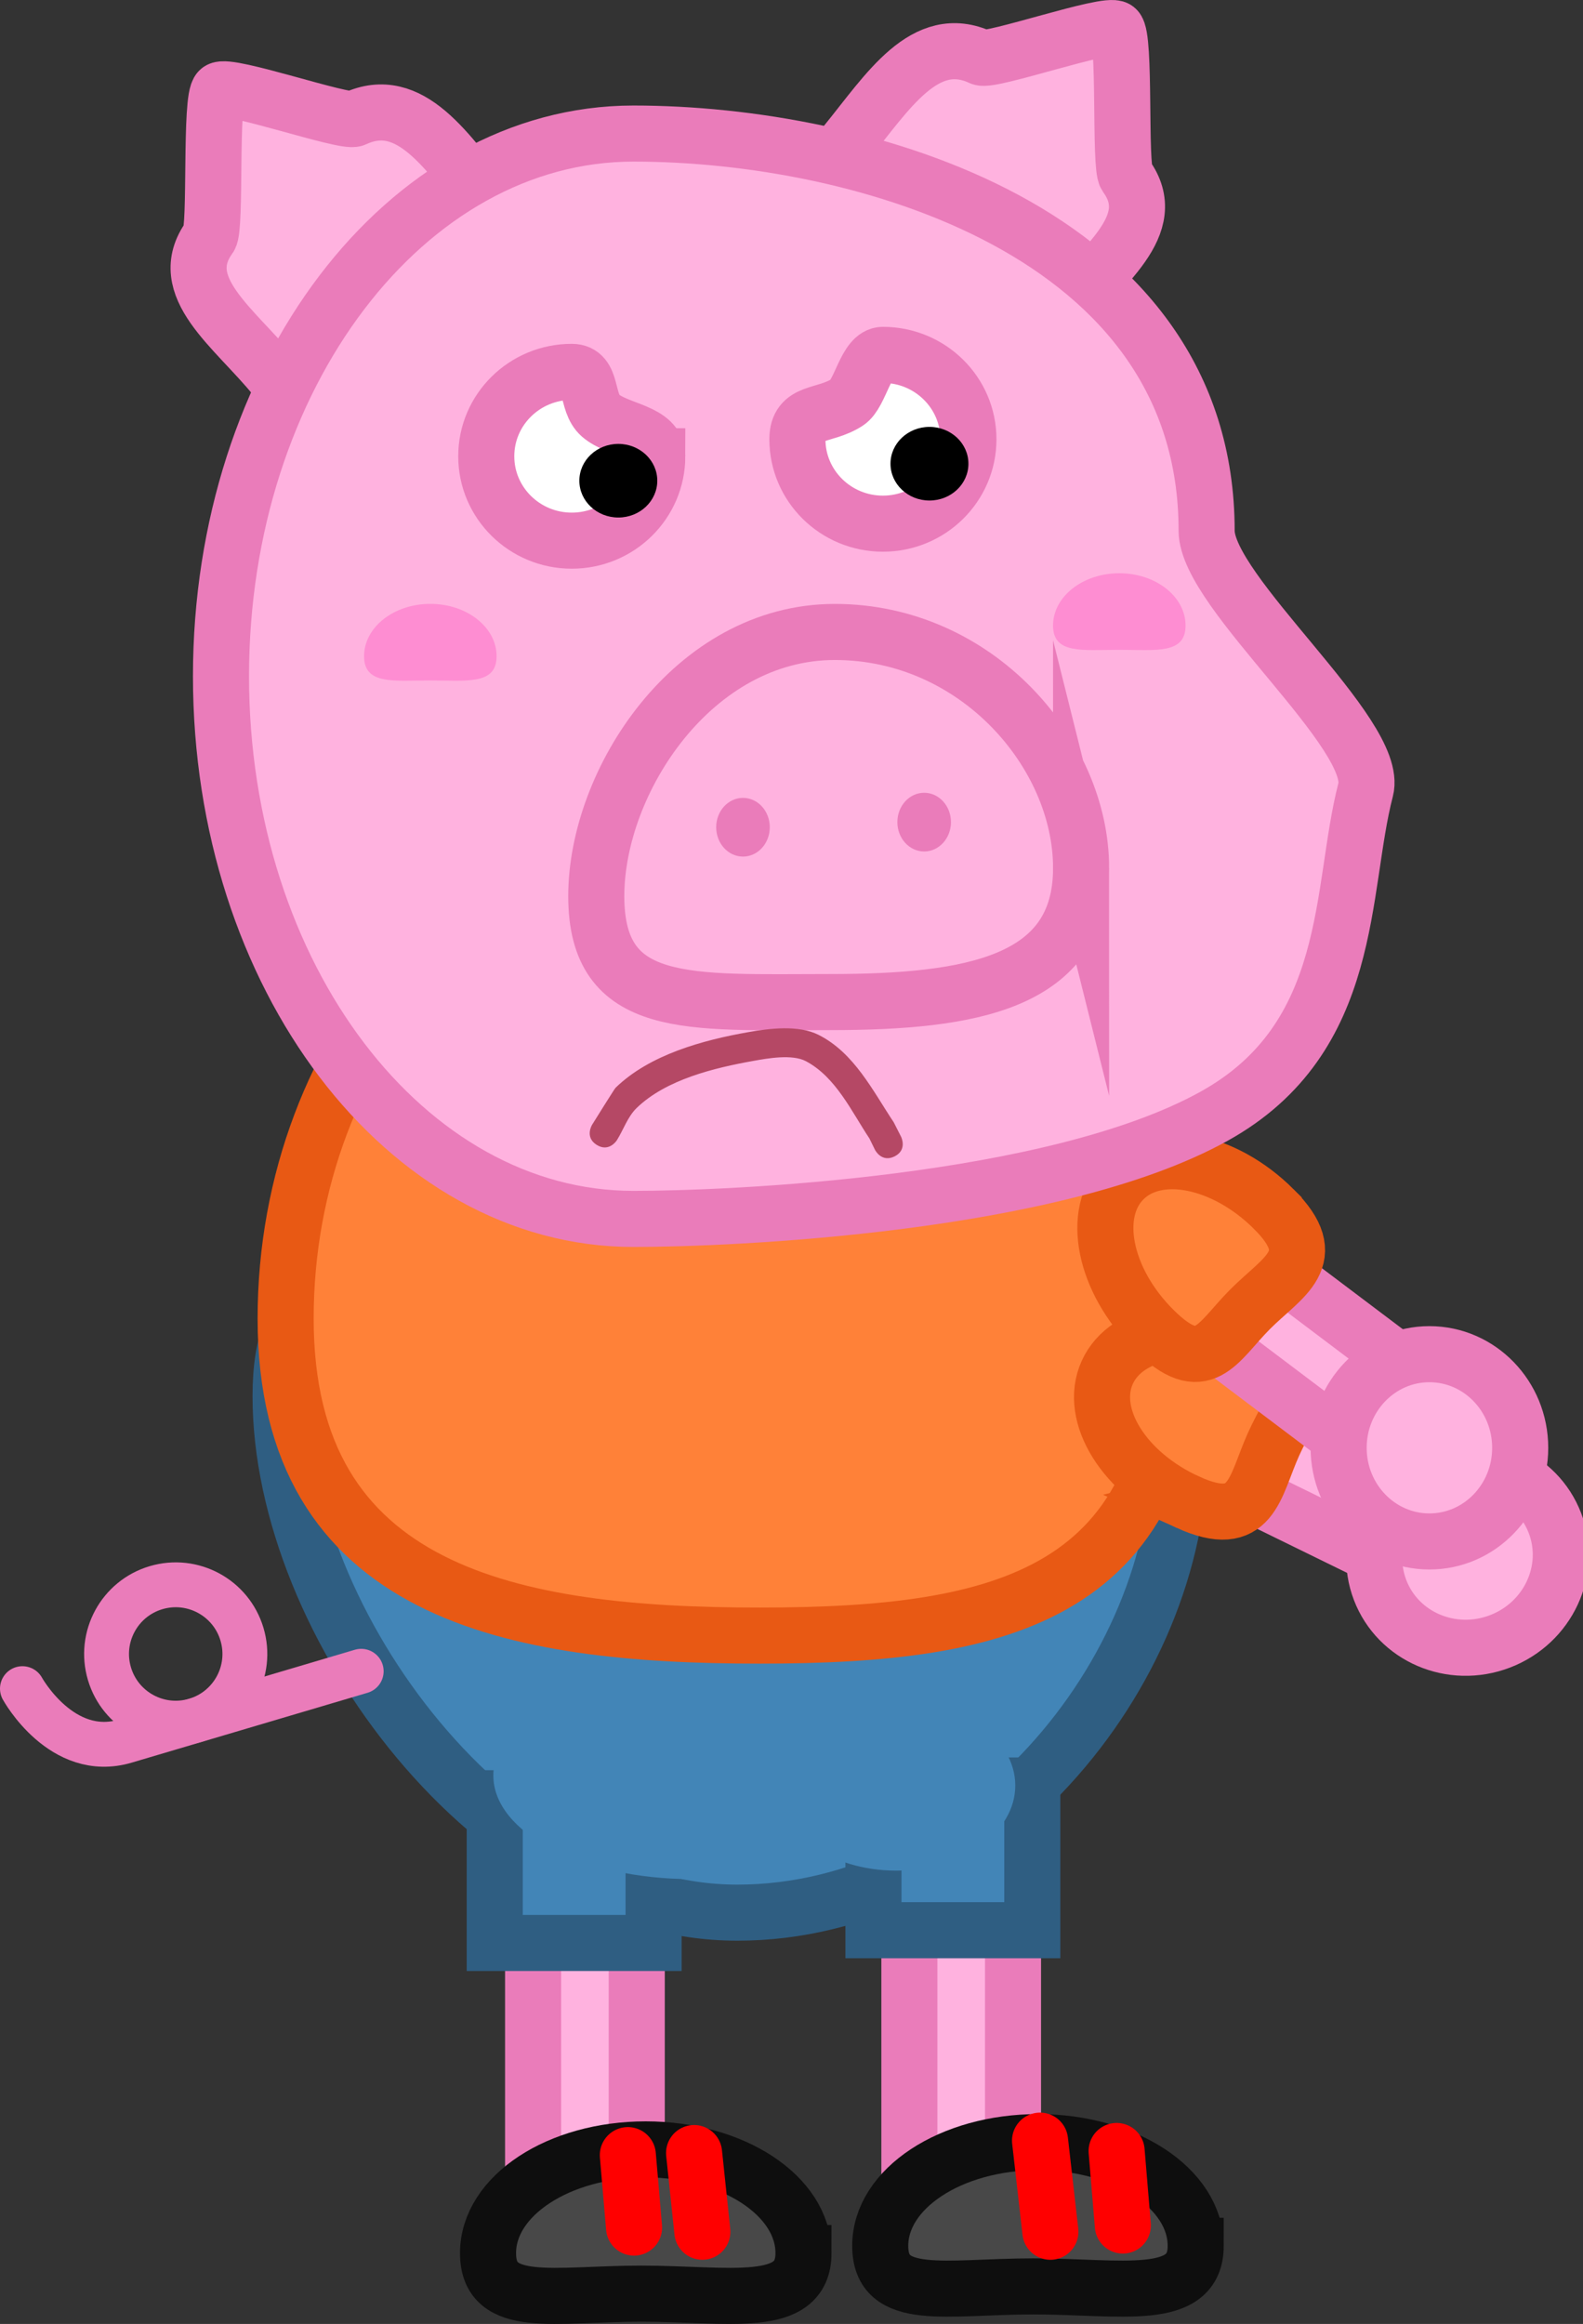 <svg version="1.1" xmlns="http://www.w3.org/2000/svg" xmlns:xlink="http://www.w3.org/1999/xlink" width="141.179" height="207.19" viewBox="0,0,141.179,207.19"><rect x="0" y="0" width="141.179" height="207.19" fill="#333333" stroke="none"/><g transform="translate(-171.803,-56.918)"><g data-paper-data="{&quot;isPaintingLayer&quot;:true}" fill-rule="nonzero" stroke-linejoin="miter" stroke-miterlimit="10" stroke-dasharray="" stroke-dashoffset="0" style="mix-blend-mode: normal"><path d="" data-paper-data="{&quot;index&quot;:null}" fill="#9966ff" stroke="none" stroke-width="0.5" stroke-linecap="butt"/><path d="M259.292,62.042c0.893,0.415 11.271,-3.194 12.069,-2.546c0.844,0.685 0.264,12.274 0.873,13.115c3.197,4.412 -2.221,8.032 -5.865,12.517c-4.339,5.341 -12.127,6.201 -17.395,1.921c-5.268,-4.28 -6.02,-12.079 -1.681,-17.419c3.682,-4.531 6.998,-9.911 11.999,-7.588z" data-paper-data="{&quot;index&quot;:null}" fill="#ffb2df" stroke="#ea7cba" stroke-width="5" stroke-linecap="butt"/><path d="M215.426,75.092c4.339,5.341 3.587,13.14 -1.681,17.419c-5.268,4.28 -13.055,3.42 -17.395,-1.921c-3.644,-4.485 -9.062,-8.105 -5.865,-12.517c0.61,-0.841 0.03,-12.43 0.873,-13.115c0.798,-0.649 11.176,2.961 12.069,2.546c5.001,-2.322 8.317,3.057 11.999,7.588z" data-paper-data="{&quot;index&quot;:null}" fill="#ffb2df" stroke="#ea7cba" stroke-width="5" stroke-linecap="butt"/><g data-paper-data="{&quot;index&quot;:null}" stroke-width="5"><path d="M252.905,252.151v-24.517h9.244v24.517z" fill="#ffb2df" stroke="#ea7cba" stroke-linecap="butt"/><path d="M278.44,257.142c0,5.105 -6.7,3.617 -14.469,3.617c-7.769,0 -13.665,1.488 -13.665,-3.617c0,-5.105 6.298,-9.244 14.067,-9.244c7.769,0 14.067,4.139 14.067,9.244z" fill="#484848" stroke="#0e0e0e" stroke-linecap="butt"/><path d="M264.558,247.765l0.923,8.122" fill="none" stroke="#ff0000" stroke-linecap="round"/><path d="M271.942,255.333l-0.554,-6.645" fill="none" stroke="#ff0000" stroke-linecap="round"/></g><g data-paper-data="{&quot;index&quot;:null}" stroke-width="5"><path d="M219.347,251.953v-24.517h9.244v24.517z" fill="#ffb2df" stroke="#ea7cba" stroke-linecap="butt"/><path d="M243.462,257.789c0,5.105 -6.7,3.617 -14.469,3.617c-7.769,0 -13.665,1.488 -13.665,-3.617c0,-5.105 6.298,-9.244 14.067,-9.244c7.769,0 14.067,4.139 14.067,9.244z" fill="#484848" stroke="#0e0e0e" stroke-linecap="butt"/><path d="M228.351,255.517l-0.554,-6.46" fill="none" stroke="#ff0000" stroke-linecap="round"/><path d="M233.704,248.872l0.738,7.014" fill="none" stroke="#ff0000" stroke-linecap="round"/></g><g data-paper-data="{&quot;index&quot;:null}" fill="#4285b7" stroke-linecap="butt"><path d="M277.023,185.987c0,20.358 -17.949,41.453 -39.466,41.453c-21.517,0 -40.731,-25.687 -40.731,-46.045c0,-20.358 20.886,-1.044 42.403,-1.044c21.517,0 37.794,-14.722 37.794,5.636z" stroke="#2f5e82" stroke-width="5"/><path d="M249.701,229.004v-12.902h14.167v12.902z" stroke="#2f5e82" stroke-width="5"/><path d="M262.35,216.102c0,4.192 -4.757,7.59 -10.625,7.59c-5.868,0 -10.625,-3.398 -10.625,-7.59c0,-4.192 4.757,-7.59 10.625,-7.59c5.868,0 10.625,3.398 10.625,7.59z" stroke="none" stroke-width="0"/><path d="M215.926,230.141v-12.902h14.167v12.902z" stroke="#2f5e82" stroke-width="5"/><path d="M251.219,215.216c0,5.1 -7.929,9.234 -17.709,9.234c-9.78,0 -17.709,-4.134 -17.709,-9.234c0,-5.1 7.929,-9.234 17.709,-9.234c9.78,0 17.709,4.134 17.709,9.234z" stroke="none" stroke-width="0"/></g><path d="M276.743,174.476c0,24.586 -15.259,28.262 -37.203,28.262c-21.944,0 -42.263,-3.676 -42.263,-28.262c0,-24.586 17.789,-44.517 39.733,-44.517c21.944,0 39.733,19.931 39.733,44.517z" data-paper-data="{&quot;index&quot;:null}" fill="#ff8138" stroke="#e85914" stroke-width="5" stroke-linecap="butt"/><g data-paper-data="{&quot;index&quot;:null}" stroke-width="5" stroke-linecap="butt"><path d="M298.045,197.351l-18.632,-9.121l3.782,-7.726l18.632,9.121z" data-paper-data="{&quot;index&quot;:null}" fill="#ffb2df" stroke="#ea7cba"/><path d="M277.773,190.86c-5.711,-2.572 -8.945,-7.755 -7.224,-11.577c1.721,-3.822 7.746,-4.835 13.457,-2.263c5.711,2.572 3.096,4.843 1.374,8.665c-1.721,3.822 -1.896,7.747 -7.608,5.175z" data-paper-data="{&quot;index&quot;:null}" fill="#ff8138" stroke="#e85914"/><path d="M299.794,188.131c4.307,-1.646 9.092,0.406 10.688,4.583c1.596,4.177 -0.602,8.896 -4.909,10.542c-4.307,1.646 -9.092,-0.406 -10.688,-4.583c-1.596,-4.177 0.602,-8.896 4.909,-10.542z" fill="#ffb2df" stroke="#ea7cba"/></g><g data-paper-data="{&quot;index&quot;:null}" stroke-width="5" stroke-linecap="butt"><path d="M292.582,186.062l-16.563,-12.49l5.179,-6.868l16.563,12.49z" fill="#ffb2df" stroke="#ea7cba"/><path d="M285.397,164.705c4.441,4.417 0.837,5.982 -2.119,8.953c-2.956,2.972 -4.144,6.226 -8.585,1.809c-4.441,-4.417 -5.645,-10.407 -2.689,-13.379c2.956,-2.972 8.952,-1.801 13.393,2.616z" fill="#ff8138" stroke="#e85914"/><path d="M307.381,185.997c0,4.611 -3.624,8.348 -8.096,8.348c-4.471,0 -8.096,-3.738 -8.096,-8.348c0,-4.611 3.624,-8.348 8.096,-8.348c4.471,0 8.096,3.738 8.096,8.348z" fill="#ffb2df" stroke="#ea7cba"/></g><path d="M279.416,104.237c0,5.501 15.468,18.16 14.182,23.087c-2.321,8.896 -0.886,22.095 -13.501,29.101c-14.337,7.963 -43.22,9.165 -51.802,9.165c-20.315,0 -36.783,-21.661 -36.783,-48.382c0,-26.721 16.468,-48.382 36.783,-48.382c20.315,0 51.121,8.69 51.121,35.41z" data-paper-data="{&quot;index&quot;:null}" fill="#ffb2df" stroke="#ea7cba" stroke-width="5" stroke-linecap="butt"/><g data-paper-data="{&quot;index&quot;:null}" stroke-linecap="butt"><g fill="#ffffff" stroke="#ea7cba" stroke-width="5"><path d="M258.171,96.081c0,4.155 -3.414,7.524 -7.626,7.524c-4.212,0 -7.626,-3.369 -7.626,-7.524c0,-2.632 2.37,-1.948 4.444,-3.293c1.201,-0.778 1.638,-4.231 3.182,-4.231c4.212,0 7.626,3.369 7.626,7.524z"/></g><path d="M258.171,98.26c0,1.813 -1.556,3.282 -3.475,3.282c-1.919,0 -3.475,-1.469 -3.475,-3.282c0,-1.813 1.556,-3.282 3.475,-3.282c1.919,0 3.475,1.469 3.475,3.282z" fill="#000000" stroke="none" stroke-width="0"/></g><g data-paper-data="{&quot;index&quot;:null}" stroke-linecap="butt"><g fill="#ffffff" stroke="#ea7cba" stroke-width="5"><path d="M230.422,97.596c0,4.155 -3.414,7.524 -7.626,7.524c-4.212,0 -7.626,-3.369 -7.626,-7.524c0,-4.155 3.414,-7.524 7.626,-7.524c1.938,0 1.208,2.713 2.553,3.889c1.578,1.378 5.073,1.392 5.073,3.635z"/></g><path d="M230.422,99.775c0,1.813 -1.556,3.282 -3.475,3.282c-1.919,0 -3.475,-1.469 -3.475,-3.282c0,-1.813 1.556,-3.282 3.475,-3.282c1.919,0 3.475,1.469 3.475,3.282z" fill="#000000" stroke="none" stroke-width="0"/></g><path d="M268.22,134.31c0,10.243 -9.785,11.948 -22.416,11.948c-12.631,0 -20.823,0.799 -20.823,-9.444c0,-10.243 8.647,-23.554 21.278,-23.554c12.631,0 21.961,10.807 21.961,21.051z" data-paper-data="{&quot;index&quot;:null}" fill="#ffb2df" stroke="#ea7cba" stroke-width="5" stroke-linecap="butt"/><path d="M216.091,115.421c0,2.577 -2.646,2.162 -5.909,2.162c-3.264,0 -5.909,0.415 -5.909,-2.162c0,-2.577 2.646,-4.665 5.909,-4.665c3.264,0 5.909,2.089 5.909,4.665z" data-paper-data="{&quot;index&quot;:null}" fill="#fe8dd2" stroke="#ea7cba" stroke-width="0" stroke-linecap="butt"/><path d="M277.536,112.69c0,2.577 -2.646,2.162 -5.909,2.162c-3.264,0 -5.909,0.415 -5.909,-2.162c0,-2.577 2.646,-4.665 5.909,-4.665c3.264,0 5.909,2.089 5.909,4.665z" data-paper-data="{&quot;index&quot;:null}" fill="#fe8dd2" stroke="#ea7cba" stroke-width="0" stroke-linecap="butt"/><path d="M240.456,130.669c0,1.445 -1.07,2.617 -2.39,2.617c-1.32,0 -2.39,-1.172 -2.39,-2.617c0,-1.445 1.07,-2.617 2.39,-2.617c1.32,0 2.39,1.172 2.39,2.617z" data-paper-data="{&quot;index&quot;:null}" fill="#ea7cba" stroke="none" stroke-width="0" stroke-linecap="butt"/><path d="M256.614,130.214c0,1.445 -1.07,2.617 -2.39,2.617c-1.32,0 -2.39,-1.172 -2.39,-2.617c0,-1.445 1.07,-2.617 2.39,-2.617c1.32,0 2.39,1.172 2.39,2.617z" data-paper-data="{&quot;index&quot;:null}" fill="#ea7cba" stroke="none" stroke-width="0" stroke-linecap="butt"/><path d="M251.586,160.015c-1.165,0.582 -1.747,-0.582 -1.747,-0.582l-0.498,-1.018c-1.58,-2.372 -2.977,-5.455 -5.651,-6.881c-1.235,-0.659 -3.432,-0.259 -4.705,-0.031c-3.456,0.619 -7.763,1.645 -10.4,4.195c-0.809,0.783 -1.17,1.924 -1.767,2.879c0,0 -0.69,1.105 -1.795,0.414c-1.105,-0.69 -0.414,-1.795 -0.414,-1.795c0.154,-0.247 1.988,-3.196 2.094,-3.299c3.047,-2.966 7.807,-4.248 11.841,-4.961c1.88,-0.332 4.469,-0.659 6.259,0.243c3.196,1.611 4.837,4.992 6.705,7.791l0.66,1.298c0,0 0.582,1.165 -0.582,1.747z" data-paper-data="{&quot;index&quot;:null}" fill="#b54865" stroke="none" stroke-width="0.5" stroke-linecap="butt"/><g fill="none" stroke="#ea7cba" stroke-width="4"><path d="M181.563,206.135c-0.97,-3.265 0.889,-6.698 4.154,-7.668c3.265,-0.97 6.698,0.889 7.668,4.154c0.97,3.265 -0.889,6.698 -4.154,7.668c-3.265,0.97 -6.698,-0.889 -7.668,-4.154z" stroke-linecap="butt"/><path d="M204.017,205.918c0,0 -18.926,5.602 -21.026,6.226c-5.688,1.691 -9.188,-4.677 -9.188,-4.677" stroke-linecap="round"/></g></g></g></svg>